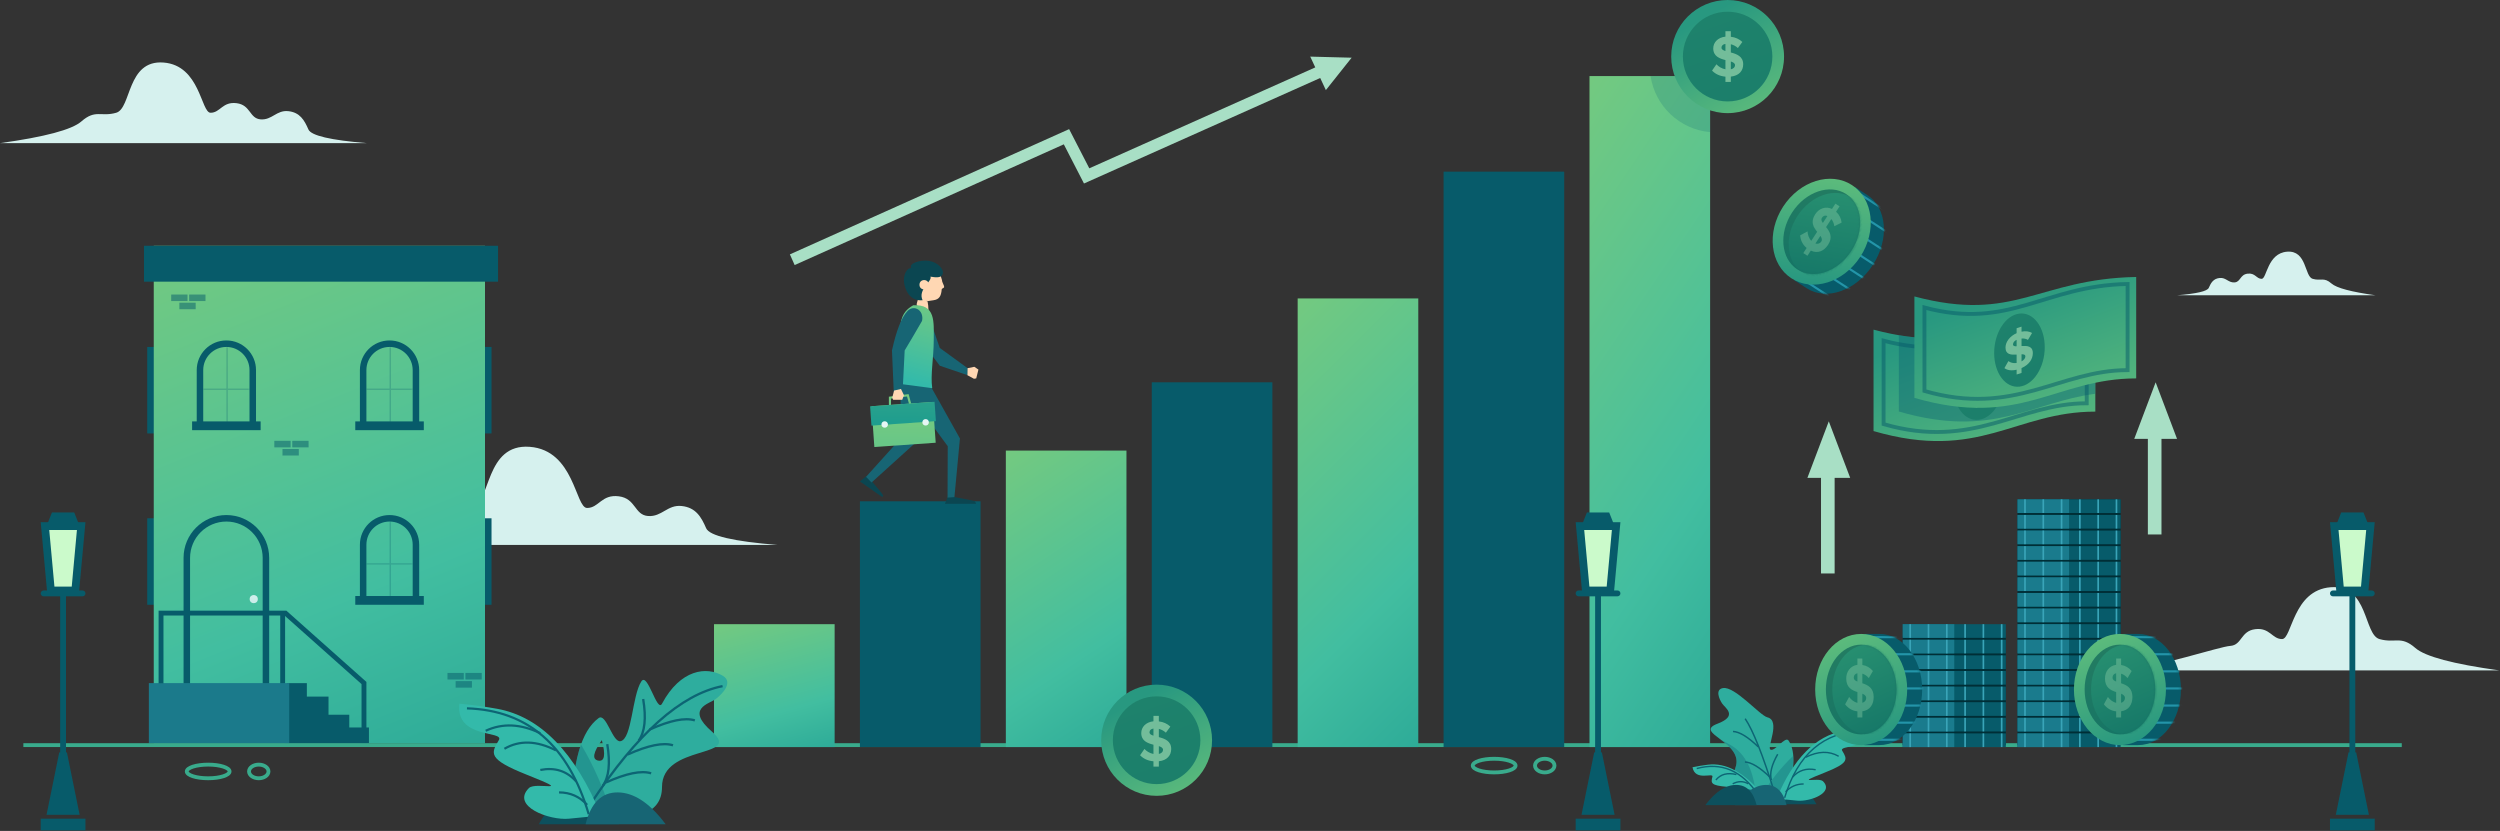 <?xml version="1.0" encoding="UTF-8"?> <svg xmlns="http://www.w3.org/2000/svg" xmlns:xlink="http://www.w3.org/1999/xlink" width="1044px" height="347px" viewBox="0 0 1044 347"><rect x="0" y="0" width="1044" height="347" fill="#333333" stroke="none"/><!-- Generator: Sketch 52.5 (67469) - http://www.bohemiancoding.com/sketch --><title>Accelerate Growth</title><desc>Created with Sketch.</desc><defs><linearGradient x1="37.232%" y1="-28.407%" x2="77.456%" y2="121.574%" id="linearGradient-1"><stop stop-color="#7ECC79" offset="0%"></stop><stop stop-color="#42BEA0" offset="64.985%"></stop><stop stop-color="#26A495" offset="100%"></stop></linearGradient><path d="M9.664,0 L9.664,0 C15.001,-9.80406316e-16 19.327,4.327 19.327,9.664 L19.327,31.706 L0,31.706 L0,9.664 C-6.53604211e-16,4.327 4.327,9.80406316e-16 9.664,0 Z" id="path-2"></path><path d="M9.664,0 L9.664,0 C15.001,-9.80406316e-16 19.327,4.327 19.327,9.664 L19.327,31.706 L0,31.706 L0,9.664 C-6.53604211e-16,4.327 4.327,9.80406316e-16 9.664,0 Z" id="path-4"></path><path d="M9.664,0 L9.664,0 C15.001,-9.80406316e-16 19.327,4.327 19.327,9.664 L19.327,31.706 L0,31.706 L1.77635684e-15,9.664 C1.12275263e-15,4.327 4.327,9.80406316e-16 9.664,0 Z" id="path-6"></path><path d="M15.487,0 L15.487,0 C23.86,-1.53816952e-15 30.648,6.788 30.648,15.161 L30.648,68.146 L0.325,68.146 L0.325,15.161 C0.325,6.788 7.113,1.53816952e-15 15.487,0 Z" id="path-8"></path><linearGradient x1="100%" y1="0%" x2="71.206%" y2="131.47%" id="linearGradient-10"><stop stop-color="#D2EFEC" offset="0%"></stop><stop stop-color="#C7EBE7" offset="100%"></stop></linearGradient><linearGradient x1="57.696%" y1="-28.175%" x2="43.141%" y2="92.933%" id="linearGradient-11"><stop stop-color="#7ECC79" offset="0%"></stop><stop stop-color="#33BAAA" offset="100%"></stop></linearGradient><linearGradient x1="57.696%" y1="-28.175%" x2="43.141%" y2="92.933%" id="linearGradient-12"><stop stop-color="#7ECC79" offset="0%"></stop><stop stop-color="#69C787" offset="100%"></stop></linearGradient><linearGradient x1="140.99%" y1="-227.889%" x2="43.141%" y2="92.933%" id="linearGradient-13"><stop stop-color="#40AD86" offset="0%"></stop><stop stop-color="#1F9D8E" offset="100%"></stop></linearGradient><linearGradient x1="33.372%" y1="12.823%" x2="76.867%" y2="91.881%" id="linearGradient-14"><stop stop-color="#289880" offset="0%"></stop><stop stop-color="#58B87C" offset="100%"></stop></linearGradient><linearGradient x1="34.073%" y1="0%" x2="77.456%" y2="121.574%" id="linearGradient-15"><stop stop-color="#1E826C" offset="0%"></stop><stop stop-color="#1B7E6A" offset="100%"></stop></linearGradient><path d="M17.874,46.43 C27.745,46.43 35.748,36.036 35.748,23.215 C35.748,10.394 27.745,2.00470228e-13 17.874,2.00470228e-13 C16.548,2.00470228e-13 14.496,1.33646819e-13 11.717,0 C3.906,8.651 0,16.39 0,23.215 C0,30.088 3.906,37.826 11.717,46.43 C14.532,46.43 16.585,46.43 17.874,46.43 Z" id="path-16"></path><linearGradient x1="34.073%" y1="0%" x2="77.456%" y2="121.574%" id="linearGradient-18"><stop stop-color="#5DBC7C" offset="0%"></stop><stop stop-color="#1A8E81" offset="100%"></stop></linearGradient><linearGradient x1="34.073%" y1="0%" x2="77.456%" y2="121.574%" id="linearGradient-19"><stop stop-color="#237C62" offset="0%"></stop><stop stop-color="#127266" offset="100%"></stop></linearGradient><ellipse id="path-20" cx="14.746" cy="18.75" rx="14.746" ry="18.75"></ellipse><linearGradient x1="34.073%" y1="0%" x2="77.456%" y2="121.574%" id="linearGradient-22"><stop stop-color="#278F70" offset="0%"></stop><stop stop-color="#127266" offset="100%"></stop></linearGradient><path d="M17.874,46.43 C27.745,46.43 35.748,36.036 35.748,23.215 C35.748,10.394 27.745,2.00470228e-13 17.874,2.00470228e-13 C16.548,2.00470228e-13 14.496,1.33646819e-13 11.717,0 C3.906,8.651 0,16.39 0,23.215 C0,30.088 3.906,37.826 11.717,46.43 C14.532,46.43 16.585,46.43 17.874,46.43 Z" id="path-23"></path><ellipse id="path-25" cx="14.746" cy="18.75" rx="14.746" ry="18.75"></ellipse><path d="M17.874,46.43 C27.745,46.43 35.748,36.036 35.748,23.215 C35.748,10.394 27.745,2.00470228e-13 17.874,2.00470228e-13 C16.548,2.00470228e-13 14.496,1.33646819e-13 11.717,0 C3.906,8.651 0,16.39 0,23.215 C0,30.088 3.906,37.826 11.717,46.43 C14.532,46.43 16.585,46.43 17.874,46.43 Z" id="path-27"></path><ellipse id="path-29" cx="14.746" cy="18.75" rx="14.746" ry="18.75"></ellipse></defs><g id="Pages" stroke="none" stroke-width="1" fill="none" fill-rule="evenodd"><g id="Business-Intelligence" transform="translate(-304, -4962)"><g id="Accelerate-Growth" transform="translate(304, 4605)"><g transform="translate(0, 357)"><path d="M138.117,227.567 L324.711,227.567 C306.195,226.067 296.255,223.744 294.891,220.598 C292.846,215.88 290.575,211.925 284.634,211.308 C278.693,210.691 276.408,215.91 270.644,215.488 C264.879,215.066 265.617,208.164 258.399,207.255 C251.181,206.346 250.093,212.127 245.172,212.127 C240.251,212.127 239.927,188.013 221.22,186.592 C202.512,185.171 204.995,209.902 197.177,212.127 C189.359,214.352 186.689,210.234 179.489,216.531 C174.688,220.73 160.898,224.408 138.117,227.567 Z" id="Path-113-Copy-9" fill="#D6F1EE"></path><g id="Group-74-Copy" transform="translate(60.121, 102.634)"><polygon id="Rectangle-54" fill="#075B6A" points="1.363 42.25 10.221 42.25 10.221 78.368 1.363 78.368"></polygon><polygon id="Rectangle-54-Copy-2" fill="#075B6A" points="136.282 42.25 145.141 42.25 145.141 78.368 136.282 78.368"></polygon><polygon id="Rectangle-54-Copy" fill="#075B6A" points="1.363 113.803 10.221 113.803 10.221 149.921 1.363 149.921"></polygon><rect id="Rectangle-54-Copy-3" fill="#075B6A" x="136.282" y="113.803" width="8.858" height="36.117"></rect><rect id="Rectangle-25" fill="url(#linearGradient-1)" x="4.088" y="0" width="138.326" height="207.844"></rect><path d="M54.434,81.455 L61.248,81.455 L61.248,84.181 L54.434,84.181 L54.434,81.455 Z M57.841,84.863 L64.655,84.863 L64.655,87.589 L57.841,87.589 L57.841,84.863 Z M61.93,81.455 L68.744,81.455 L68.744,84.181 L61.93,84.181 L61.93,81.455 Z" id="Combined-Shape" fill="#075B6A" opacity="0.5"></path><path d="M11.374,20.364 L18.188,20.364 L18.188,23.09 L11.374,23.09 L11.374,20.364 Z M14.781,23.771 L21.595,23.771 L21.595,26.497 L14.781,26.497 L14.781,23.771 Z M18.87,20.364 L25.684,20.364 L25.684,23.09 L18.87,23.09 L18.87,20.364 Z" id="Combined-Shape-Copy-2" fill="#075B6A" opacity="0.5"></path><path d="M126.742,178.387 L133.557,178.387 L133.557,181.113 L126.742,181.113 L126.742,178.387 Z M130.149,181.795 L136.964,181.795 L136.964,184.52 L130.149,184.52 L130.149,181.795 Z M134.238,178.387 L141.052,178.387 L141.052,181.113 L134.238,181.113 L134.238,178.387 Z" id="Combined-Shape-Copy-3" fill="#075B6A" opacity="0.5"></path><g id="Group-71" transform="translate(19.761, 42.25)"><g id="Group-70" transform="translate(4.987, 0)"><mask id="mask-3" fill="white"><use xlink:href="#path-2"></use></mask><path stroke="#075B6A" stroke-width="2.716" d="M9.664,-1.358 C15.751,-1.358 20.685,3.577 20.685,9.664 L20.685,33.064 L-1.358,33.064 L-1.358,9.664 C-1.358,3.577 3.577,-1.358 9.664,-1.358 Z"></path><path d="M10.268,17.38 L27.955,17.38 C28.122,17.38 28.257,17.515 28.257,17.682 C28.257,17.849 28.122,17.984 27.955,17.984 L10.268,17.984 L10.268,34.452 C10.268,34.619 10.132,34.754 9.966,34.754 C9.799,34.754 9.664,34.619 9.664,34.452 L9.664,17.984 L-8.024,17.984 C-8.191,17.984 -8.326,17.849 -8.326,17.682 C-8.326,17.515 -8.191,17.38 -8.024,17.38 L9.664,17.38 L9.664,-1.527 C9.664,-1.694 9.799,-1.829 9.966,-1.829 C10.132,-1.829 10.268,-1.694 10.268,-1.527 L10.268,17.38 Z" id="Combined-Shape" fill="#075B6A" opacity="0.501" mask="url(#mask-3)"></path></g><polygon id="Rectangle-44" fill="#075B6A" points="0.341 31.096 28.96 31.096 28.96 34.754 0.341 34.754"></polygon></g><g id="Group-71-Copy" transform="translate(87.902, 42.25)"><g id="Group-70" transform="translate(4.987, 0)"><mask id="mask-5" fill="white"><use xlink:href="#path-4"></use></mask><path stroke="#075B6A" stroke-width="2.716" d="M9.664,-1.358 C15.751,-1.358 20.685,3.577 20.685,9.664 L20.685,33.064 L-1.358,33.064 L-1.358,9.664 C-1.358,3.577 3.577,-1.358 9.664,-1.358 Z"></path><path d="M10.268,17.38 L27.955,17.38 C28.122,17.38 28.257,17.515 28.257,17.682 C28.257,17.849 28.122,17.984 27.955,17.984 L10.268,17.984 L10.268,34.452 C10.268,34.619 10.132,34.754 9.966,34.754 C9.799,34.754 9.664,34.619 9.664,34.452 L9.664,17.984 L-8.024,17.984 C-8.191,17.984 -8.326,17.849 -8.326,17.682 C-8.326,17.515 -8.191,17.38 -8.024,17.38 L9.664,17.38 L9.664,-1.527 C9.664,-1.694 9.799,-1.829 9.966,-1.829 C10.132,-1.829 10.268,-1.694 10.268,-1.527 L10.268,17.38 Z" id="Combined-Shape" fill="#075B6A" opacity="0.501" mask="url(#mask-5)"></path></g><polygon id="Rectangle-44" fill="#075B6A" points="0.341 31.096 28.96 31.096 28.96 34.754 0.341 34.754"></polygon></g><g id="Group-71-Copy-2" transform="translate(87.902, 115.166)"><g id="Group-70" transform="translate(4.987, 0)"><mask id="mask-7" fill="white"><use xlink:href="#path-6"></use></mask><path stroke="#075B6A" stroke-width="2.716" d="M9.664,-1.358 C15.751,-1.358 20.685,3.577 20.685,9.664 L20.685,33.064 L-1.358,33.064 L-1.358,9.664 C-1.358,3.577 3.577,-1.358 9.664,-1.358 Z"></path><path d="M10.268,17.38 L27.955,17.38 C28.122,17.38 28.257,17.515 28.257,17.682 C28.257,17.849 28.122,17.984 27.955,17.984 L10.268,17.984 L10.268,34.452 C10.268,34.619 10.132,34.754 9.966,34.754 C9.799,34.754 9.664,34.619 9.664,34.452 L9.664,17.984 L-8.024,17.984 C-8.191,17.984 -8.326,17.849 -8.326,17.682 C-8.326,17.515 -8.191,17.38 -8.024,17.38 L9.664,17.38 L9.664,-1.527 C9.664,-1.694 9.799,-1.829 9.966,-1.829 C10.132,-1.829 10.268,-1.694 10.268,-1.527 L10.268,17.38 Z" id="Combined-Shape" fill="#075B6A" opacity="0.501" mask="url(#mask-7)"></path></g><rect id="Rectangle-44" fill="#075B6A" x="0.341" y="31.096" width="28.619" height="3.658"></rect></g><g id="Group-71-Copy-4" transform="translate(18.398, 115.166)"><g id="Group-70" transform="translate(0.527, 0)"><mask id="mask-9" fill="white"><use xlink:href="#path-8"></use></mask><path stroke="#075B6A" stroke-width="2.716" d="M15.487,-1.358 C24.61,-1.358 32.006,6.038 32.006,15.161 L32.006,69.504 L-1.033,69.504 L-1.033,15.161 C-1.033,6.038 6.363,-1.358 15.487,-1.358 Z"></path><ellipse id="Oval-29" fill="url(#linearGradient-10)" mask="url(#mask-9)" cx="26.916" cy="32.385" rx="1.704" ry="1.704"></ellipse></g></g><rect id="Rectangle-25-Copy" fill="#075B6A" x="0" y="0" width="147.866" height="14.992"></rect><g id="Group-27" transform="translate(23.849, 170.788)"></g><g id="Group-72" transform="translate(2.044, 153.328)"><path d="M55.876,0 L55.876,30.422" id="Path-95" stroke="#075B6A" stroke-width="2.037"></path><polygon id="Path-91" fill="#075B6A" points="57.668 29.303 65.979 29.303 65.979 34.934 75.024 34.934 75.024 42.501 83.691 42.501 83.691 47.821 91.906 47.821 91.906 54.511 56.557 54.511"></polygon><polygon id="Rectangle-52" fill="#1B7A8B" points="0 29.303 58.601 29.303 58.601 54.517 0 54.517"></polygon></g><polyline id="Path-93" stroke="#075B6A" stroke-width="2.037" points="7.129 182.737 7.129 153.401 59.085 153.401 91.876 182.589 91.876 207.847"></polyline></g><path d="M0,59.775 L153.284,59.775 C138.073,58.542 129.908,56.634 128.787,54.05 C127.107,50.174 125.242,46.925 120.361,46.418 C115.481,45.911 113.603,50.198 108.868,49.852 C104.133,49.506 104.739,43.836 98.81,43.089 C92.881,42.342 91.987,47.091 87.944,47.091 C83.902,47.091 83.636,27.281 68.268,26.114 C52.9,24.947 54.939,45.263 48.517,47.091 C42.095,48.919 39.901,45.536 33.986,50.709 C30.043,54.158 18.714,57.18 0,59.775 Z" id="Path-113-Copy" fill="#D6F1EE"></path><path d="M885.572,279.962 L1043.731,279.962 C1028.036,278.69 1002.788,270.081 997.903,269.723 C993.017,269.366 993.642,263.516 987.524,262.745 C981.406,261.974 980.484,266.875 976.313,266.875 C972.142,266.875 971.867,246.435 956.011,245.231 C940.154,244.026 942.258,264.988 935.632,266.875 C929.005,268.761 926.742,265.27 920.639,270.608 C916.57,274.166 904.881,277.284 885.572,279.962 Z" id="Path-113-Copy-10" fill="#D6F1EE" transform="translate(964.651, 262.571) scale(-1, 1) translate(-964.651, -262.571) "></path><path d="M992.016,123.304 L909.133,123.304 C917.358,122.638 921.773,121.606 922.379,120.209 C923.287,118.113 924.296,116.356 926.935,116.082 C929.574,115.808 930.589,118.126 933.149,117.939 C935.709,117.752 935.382,114.686 938.588,114.282 C941.794,113.878 942.277,116.446 944.463,116.446 C946.649,116.446 946.793,105.735 955.102,105.104 C963.412,104.473 962.309,115.458 965.782,116.446 C969.254,117.435 970.441,115.605 973.639,118.402 C975.771,120.267 981.897,121.901 992.016,123.304 Z" id="Path-113-Copy-11" fill="#D6F1EE"></path><path d="M10.562,311.16 L1002.177,311.16" id="Path-37" stroke="#39AB8C" stroke-width="1.608" stroke-linecap="square"></path><g id="Group-69-Copy" transform="translate(742.453, 312.908) scale(-1, 1) translate(-742.453, -312.908) translate(704.953, 285.908)"><path d="M21.365,49.966 L42.82,49.966 C40.008,44.965 36.433,42.439 32.092,42.389 C27.752,42.339 24.176,44.864 21.365,49.966 Z" id="Path-83" fill="#0D505D"></path><g id="Group-68" transform="translate(48.542, 25.732) rotate(-20) translate(-48.542, -25.732) translate(27.542, 6.232)"><path d="M41.731,36.895 C41.584,23.662 39.182,15.351 34.524,11.962 C32.5,10.489 30.8,18.495 28.671,18.09 C26.934,17.761 28.671,5.239 22.925,5.873 C19.648,6.235 5.585,-1.82 1.235,0.765 C-1.626,2.465 1.366,5.583 3.147,6.901 C4.946,8.233 11.324,9.408 4.188,15.537 C-4.174,22.718 17.55,18.768 17.55,30.233 C17.55,36.879 23.643,39.425 35.829,37.872 C37.048,37.716 39.016,37.391 41.731,36.895 Z" id="Combined-Shape" fill="#2EAD9E" transform="translate(20.89, 19.283) scale(-1, 1) translate(-20.89, -19.283) "></path><path d="M33.892,21.326 C29.535,22.666 24.231,24.568 24.231,30.233 C24.231,31.45 24.026,32.529 23.618,33.471 C17.608,35.86 20.493,35.038 22.548,35.15 C20.669,37.263 17.217,38.317 12.191,38.313 C16.59,28.701 22.29,23.263 29.289,22.001 C30.76,21.736 32.295,21.511 33.892,21.326 Z" id="Combined-Shape" fill="#0D6574" opacity="0.321"></path><path d="M9.198,29.032 C14.661,26.6 18.702,25.789 21.322,26.6" id="Path-86" stroke="#0D6574" stroke-width="0.624"></path><path d="M18.238,18.762 C23.701,16.329 27.743,15.518 30.363,16.329" id="Path-86-Copy" stroke="#0D6574" stroke-width="0.624"></path><path d="M9.569,18.871 C10.426,23.964 10.024,27.641 8.362,29.9" id="Path-87-Copy" stroke="#0D6574" stroke-width="0.624"></path><path d="M5.205,34.571 C15.228,21.379 22.632,13.047 27.414,9.574" id="Path-85" stroke="#0D6574" stroke-width="0.624"></path></g><path d="M33.686,28.766 C37.184,34.562 40.008,41.012 42.159,48.115 C39.052,48.018 35.397,47.551 31.194,46.716 C31.278,39.104 32.109,33.121 33.686,28.766 Z" id="Combined-Shape" fill="#0D6574" opacity="0.321" transform="translate(36.677, 38.441) rotate(-15) translate(-36.677, -38.441) "></path><g id="Group-67" transform="translate(0, 17.967)"><path d="M38.046,29.639 C31.051,12.872 21.771,3.446 10.206,1.359 C7.017,0.784 3.637,0.331 0.067,0 C-1.047,9.432 12.198,7.064 10.634,9.651 C8.476,13.221 7.648,14.697 18.118,18.828 C31.352,24.051 20.53,20.535 18.684,22.367 C13.821,27.193 24.182,30.987 29.401,30.479 L38.046,29.639 Z" id="Path-31" fill="#33BAAA"></path><path d="M31.356,17.565 C27.46,16.812 24.255,17.832 21.74,20.625" id="Path-33" stroke="#0D6574" stroke-width="0.593" transform="translate(26.548, 18.975) scale(-1, 1) translate(-26.548, -18.975) "></path><path d="M34.283,23.512 C31.279,23.522 28.771,24.622 26.757,26.812" id="Path-33-Copy-3" stroke="#0D6574" stroke-width="0.593" transform="translate(30.52, 25.162) scale(-1, 1) translate(-30.52, -25.162) "></path><path d="M25.921,11.952 C21.899,9.633 17.3,9.774 12.124,12.375" id="Path-33-Copy-2" stroke="#0D6574" stroke-width="0.593" transform="translate(19.023, 11.344) scale(-1, 1) translate(-19.023, -11.344) "></path><path d="M34.701,1.237 C18.373,1.756 7.503,11.106 2.09,29.287" id="Path-34" stroke="#0D6574" stroke-width="0.593" transform="translate(18.396, 15.262) scale(-1, 1) translate(-18.396, -15.262) "></path></g><g id="Group-67-Copy" transform="translate(58.327, 40.416) scale(-1, 1) rotate(-17) translate(-58.327, -40.416) translate(45.827, 30.416)"><path d="M24.491,19.073 C19.988,8.284 14.015,2.218 6.57,0.875 C4.517,0.505 2.341,0.213 0.043,-3.69482223e-13 C-0.674,6.07 7.852,4.546 6.846,6.21 C5.456,8.508 4.923,9.458 11.663,12.116 C20.182,15.477 13.216,13.215 12.027,14.394 C8.897,17.499 15.567,19.941 18.927,19.614 L24.491,19.073 Z" id="Path-31" fill="#33BAAA"></path><path d="M20.322,11.523 C17.789,11.051 15.705,11.69 14.069,13.44" id="Path-33" stroke="#0D6574" stroke-width="0.593" transform="translate(17.196, 12.406) scale(-1, 1) translate(-17.196, -12.406) "></path><path d="M21.886,15.508 C20.014,15.514 18.451,16.203 17.196,17.576" id="Path-33-Copy-3" stroke="#0D6574" stroke-width="0.593" transform="translate(19.541, 16.542) scale(-1, 1) translate(-19.541, -16.542) "></path><path d="M16.675,7.953 C14.092,6.209 11.139,6.315 7.816,8.271" id="Path-33-Copy-2" stroke="#0D6574" stroke-width="0.593" transform="translate(12.246, 7.495) scale(-1, 1) translate(-12.246, -7.495) "></path><path d="M22.928,1.034 C12.231,1.369 5.109,7.399 1.563,19.126" id="Path-34" stroke="#0D6574" stroke-width="0.593" transform="translate(12.246, 10.08) scale(-1, 1) translate(-12.246, -10.08) "></path></g><path d="M33.871,50.322 L55.326,50.322 C51.129,44.739 46.861,41.922 42.52,41.872 C38.18,41.822 35.297,44.638 33.871,50.322 Z" id="Path-83-Copy" fill="#176574"></path><path d="M46.377,50.322 L67.832,50.322 C63.635,44.739 59.367,41.922 55.027,41.872 C50.686,41.822 47.803,44.638 46.377,50.322 Z" id="Path-83-Copy-2" fill="#0D505D"></path></g><g id="Group-66" transform="translate(209.363, 108.336)"><g id="Group-61" transform="translate(14.874, 0)"></g><g id="Group-65" transform="translate(0.598, 55.895)"></g></g><g id="Group-74" transform="translate(298.17, 31.768)"><polygon id="Rectangle-60-Copy-2" fill="#075B6A" points="60.934 177.573 111.306 177.573 111.306 280.207 60.934 280.207"></polygon><rect id="Rectangle-60-Copy-10" fill="url(#linearGradient-1)" x="0" y="228.89" width="50.372" height="51.317"></rect><rect id="Rectangle-60-Copy-11" fill="url(#linearGradient-1)" x="121.868" y="156.394" width="50.372" height="123.812"></rect><polygon id="Rectangle-60-Copy-12" fill="#075B6A" points="182.802 127.885 233.174 127.885 233.174 280.207 182.802 280.207"></polygon><polygon id="Rectangle-60-Copy-13" fill="url(#linearGradient-1)" points="243.735 92.859 294.107 92.859 294.107 280.207 243.735 280.207"></polygon><polygon id="Rectangle-60-Copy-14" fill="#075B6A" points="304.669 39.913 355.041 39.913 355.041 280.207 304.669 280.207"></polygon><polygon id="Rectangle-60-Copy-15" fill="url(#linearGradient-1)" points="365.603 0 415.975 0 415.975 280.207 365.603 280.207"></polygon><path d="M391.102,0 L415.975,0 L415.975,23.409 C403.246,22.294 392.992,12.522 391.102,-4.4408921e-16 Z" id="Combined-Shape" fill="#0D6574" opacity="0.21"></path><polygon id="Path-81" fill="#176574" points="90.526 102.678 94.276 113.525 106.049 122.086 105.891 124.914 94.276 120.948 87.693 112.245"></polygon><path d="M83.938,82.273 L83.01,85.234 C83.019,86.146 82.099,87.33 82.126,88.081 C82.143,88.556 83.097,88.645 83.132,89.058 C83.367,91.855 84.101,93.268 86.603,93.617 C87.528,93.747 90.152,94.238 89.322,93.853 C88.814,93.617 88.575,97.914 88.751,97.874 C88.927,97.833 93.117,96.608 93.538,95.68 C93.832,95.031 92.684,92.674 92.961,92.499 C94.258,91.683 94.797,90.693 95.26,89.208 C95.312,89.042 95.363,88.869 95.414,88.69 L96.03,86.521 C97.115,82.705 85.023,78.458 83.938,82.273 Z" id="Rectangle-11" fill="#FFD7B3" transform="translate(89.112, 89.326) scale(-1, 1) translate(-89.112, -89.326) "></path><path d="M87.8,93.617 C89.929,89.064 83.602,85.624 84.516,83.76 C82.261,84.158 80.024,84.342 79.43,82.744 C78.645,80.634 81.635,77.707 85.064,77.181 C88.743,76.616 93.809,78.238 92.511,80.153 C94.772,80.153 95.871,83.626 95.545,86.18 C95.22,88.735 93.496,94.117 87.8,93.617 Z" id="Path-94" fill="#0B4651" transform="translate(87.452, 85.358) scale(-1, 1) translate(-87.452, -85.358) "></path><ellipse id="Oval-27" fill="#FFD7B3" cx="87.745" cy="87.142" rx="1.943" ry="1.958"></ellipse><path d="M61.871,169.39 C61.871,169.467 61.55,170.626 60.909,172.866 L72.312,172.866 L72.212,172.068 C70.005,171.104 64.551,170.12 64.477,169.615 C62.739,169.389 61.871,169.314 61.871,169.39 Z" id="Path-92-Copy" fill="#0B4651" transform="translate(66.61, 171.114) rotate(35) translate(-66.61, -171.114) "></path><path d="M97.607,175.701 L96.423,178.619 L109.507,178.619 L108.924,177.506 C104.321,176.36 99.283,175.866 99.216,175.368 L97.607,175.701 Z" id="Path-92-Copy-2" fill="#0B4651"></path><polygon id="Combined-Shape" fill="#176574" points="89.859 128.394 102.698 151.339 100.399 175.833 97.526 176.025 97.606 154.56 85.165 137.661 84.359 152.919 65.784 169.726 63.493 167.353 77.92 151.339 77.92 127.346"></polygon><path d="M83.152,95.722 C92.651,95.154 91.762,102.632 91.762,110.126 C91.762,117.619 90.322,124.814 91.132,130.334 L78.61,128.672 C78.06,117.569 77.626,111.901 77.744,105.893 C77.863,99.885 80.014,97.576 83.152,95.722 Z" id="Path-88" fill="url(#linearGradient-11)"></path><polygon id="Path-80" fill="url(#linearGradient-12)" fill-rule="nonzero" points="80.599 133.807 81.497 137.086 82.364 136.849 81.26 132.814 73.025 133.894 73.025 138.126 73.924 138.126 73.924 134.683"></polygon><polygon id="Rectangle-24" fill="url(#linearGradient-12)" transform="translate(79.171, 145.496) rotate(-4) translate(-79.171, -145.496) " points="66.331 136.957 92.012 136.957 92.012 154.035 66.331 154.035"></polygon><rect id="Rectangle-24-Copy" fill="url(#linearGradient-13)" transform="translate(78.924, 141.002) rotate(-4) translate(-78.924, -141.002) " x="65.431" y="136.957" width="26.985" height="8.089"></rect><ellipse id="Oval-28" fill="#E6F6F4" cx="71.278" cy="145.496" rx="1.349" ry="1.348"></ellipse><ellipse id="Oval-28-Copy" fill="#E6F6F4" cx="88.369" cy="144.597" rx="1.349" ry="1.348"></ellipse><path d="M80.78,98.128 C78.297,100.767 76.144,106.25 74.32,114.576 L75.072,132.052 L78.819,130.629 L79.623,114.576 C81.771,111.029 84.187,106.919 86.873,102.246 C87.816,97.795 83.462,95.276 80.78,98.128 Z" id="Path-78" fill="#176574"></path><polygon id="Path-79" fill="#FFD7B3" points="75.203 131.322 74.426 134.33 74.815 135.199 78.605 135.199 79.318 133.261 78.08 130.666"></polygon><polygon id="Path-79-Copy" fill="#FFD7B3" transform="translate(107.802, 123.699) rotate(-76) translate(-107.802, -123.699) " points="106.133 122.088 105.356 125.096 105.745 125.966 109.535 125.966 110.248 124.027 109.01 121.432"></polygon></g><path d="M551.319,32.57 L452.671,76.631 L444.246,60.271 L331.846,110.688 L329.855,106.227 L446.463,53.922 L454.891,70.289 L549.255,28.142 L547.155,23.64 L564.444,24.095 L553.679,37.63 L551.319,32.57 Z" id="Combined-Shape" fill="#A8DFC5"></path><g id="Group-75" transform="translate(658, 214)"><polygon id="Path-98" fill="#CBFACB" points="1.517 6.131 4.302 32.486 15.132 32.486 16.691 6.131"></polygon><path d="M8.125,100.19 L8.125,35.026 L1.222,35.026 C0.547,35.026 8.26389971e-17,34.479 0,33.804 C-8.26389971e-17,33.129 0.547,32.582 1.222,32.582 L17.465,32.582 C18.139,32.582 18.686,33.129 18.686,33.804 C18.686,34.479 18.139,35.026 17.465,35.026 L10.562,35.026 L10.562,100.19 L10.944,100.19 L16.249,126.256 L2.437,126.256 L7.742,100.19 L8.125,100.19 Z M4.69,0 L13.996,0 L16.249,5.702 L2.437,5.702 L4.69,0 Z M0,127.885 L18.686,127.885 L18.686,132.772 L0,132.772 L0,127.885 Z" id="Combined-Shape" fill="#075B6A"></path><path d="M5.732,30.953 L12.955,30.953 L15.124,7.331 L3.563,7.331 L5.732,30.953 Z M0,4.073 L18.686,4.073 L15.919,34.211 L2.767,34.211 L0,4.073 Z" id="Rectangle-55" fill="#075B6A" fill-rule="nonzero"></path></g><g id="Group-75-Copy-3" transform="translate(17, 214)"><polygon id="Path-98" fill="#CBFACB" points="1.517 6.131 4.302 32.486 15.132 32.486 16.691 6.131"></polygon><path d="M8.125,100.19 L8.125,35.026 L1.222,35.026 C0.547,35.026 8.26389971e-17,34.479 0,33.804 C-8.26389971e-17,33.129 0.547,32.582 1.222,32.582 L17.465,32.582 C18.139,32.582 18.686,33.129 18.686,33.804 C18.686,34.479 18.139,35.026 17.465,35.026 L10.562,35.026 L10.562,100.19 L10.944,100.19 L16.249,126.256 L2.437,126.256 L7.742,100.19 L8.125,100.19 Z M4.69,0 L13.996,0 L16.249,5.702 L2.437,5.702 L4.69,0 Z M0,127.885 L18.686,127.885 L18.686,132.772 L0,132.772 L0,127.885 Z" id="Combined-Shape" fill="#075B6A"></path><path d="M5.732,30.953 L12.955,30.953 L15.124,7.331 L3.563,7.331 L5.732,30.953 Z M0,4.073 L18.686,4.073 L15.919,34.211 L2.767,34.211 L0,4.073 Z" id="Rectangle-55" fill="#075B6A" fill-rule="nonzero"></path></g><g id="Group-75-Copy-2" transform="translate(973, 214)"><polygon id="Path-98" fill="#CBFACB" points="1.517 6.131 4.302 32.486 15.132 32.486 16.691 6.131"></polygon><path d="M8.125,100.19 L8.125,35.026 L1.222,35.026 C0.547,35.026 8.26389971e-17,34.479 0,33.804 C-8.26389971e-17,33.129 0.547,32.582 1.222,32.582 L17.465,32.582 C18.139,32.582 18.686,33.129 18.686,33.804 C18.686,34.479 18.139,35.026 17.465,35.026 L10.562,35.026 L10.562,100.19 L10.944,100.19 L16.249,126.256 L2.437,126.256 L7.742,100.19 L8.125,100.19 Z M4.69,0 L13.996,0 L16.249,5.702 L2.437,5.702 L4.69,0 Z M0,127.885 L18.686,127.885 L18.686,132.772 L0,132.772 L0,127.885 Z" id="Combined-Shape" fill="#075B6A"></path><path d="M5.732,30.953 L12.955,30.953 L15.124,7.331 L3.563,7.331 L5.732,30.953 Z M0,4.073 L18.686,4.073 L15.919,34.211 L2.767,34.211 L0,4.073 Z" id="Rectangle-55" fill="#075B6A" fill-rule="nonzero"></path></g><ellipse id="Oval-31" stroke="#39AB8C" stroke-width="1.608" stroke-linecap="square" cx="86.932" cy="322.156" rx="8.937" ry="2.851"></ellipse><ellipse id="Oval-31-Copy-2" stroke="#39AB8C" stroke-width="1.608" stroke-linecap="square" cx="623.963" cy="319.712" rx="8.937" ry="2.851"></ellipse><ellipse id="Oval-31-Copy" stroke="#39AB8C" stroke-width="1.608" stroke-linecap="square" cx="108.056" cy="322.156" rx="4.062" ry="2.851"></ellipse><ellipse id="Oval-31-Copy-3" stroke="#39AB8C" stroke-width="1.608" stroke-linecap="square" cx="645.086" cy="319.712" rx="4.062" ry="2.851"></ellipse><g id="Group-73" transform="translate(697.896, 0)"><ellipse id="Oval-32" fill="url(#linearGradient-14)" cx="23.561" cy="23.622" rx="23.561" ry="23.622"></ellipse><ellipse id="Oval-32-Copy" fill="url(#linearGradient-15)" cx="23.561" cy="23.622" rx="18.686" ry="18.735"></ellipse><path d="M22.649,34.211 L22.649,32.015 C20.163,31.796 18.34,30.82 17.061,29.478 L18.885,26.843 C19.761,27.794 21.039,28.648 22.649,28.941 L22.649,25.086 C20.211,24.452 17.559,23.524 17.559,20.206 C17.559,17.742 19.453,15.644 22.649,15.302 L22.649,13.033 L24.899,13.033 L24.899,15.351 C26.817,15.57 28.427,16.327 29.706,17.522 L27.835,20.06 C26.983,19.255 25.964,18.742 24.899,18.474 L24.899,21.914 C27.338,22.549 30.061,23.524 30.061,26.843 C30.061,29.551 28.356,31.625 24.899,31.991 L24.899,34.211 L22.649,34.211 Z M26.651,27.233 C26.651,26.428 25.917,26.013 24.899,25.672 L24.899,28.941 C26.059,28.697 26.651,27.99 26.651,27.233 Z M20.992,19.913 C20.992,20.621 21.655,21.011 22.649,21.304 L22.649,18.327 C21.584,18.474 20.992,19.084 20.992,19.913 Z" id="$" fill="#CBFACB" opacity="0.5"></path></g><g id="Group-73-Copy-2" transform="translate(459.847, 285.908)"><ellipse id="Oval-32" fill="url(#linearGradient-14)" cx="23.155" cy="23.215" rx="23.155" ry="23.215"></ellipse><ellipse id="Oval-32-Copy" fill="url(#linearGradient-15)" cx="23.155" cy="23.215" rx="18.28" ry="18.327"></ellipse><path d="M21.837,34.211 L21.837,32.015 C19.351,31.796 17.528,30.82 16.249,29.478 L18.072,26.843 C18.948,27.794 20.227,28.648 21.837,28.941 L21.837,25.086 C19.398,24.452 16.746,23.524 16.746,20.206 C16.746,17.742 18.641,15.644 21.837,15.302 L21.837,13.033 L24.086,13.033 L24.086,15.351 C26.004,15.57 27.614,16.327 28.893,17.522 L27.023,20.06 C26.17,19.255 25.152,18.742 24.086,18.474 L24.086,21.914 C26.525,22.549 29.248,23.524 29.248,26.843 C29.248,29.551 27.543,31.625 24.086,31.991 L24.086,34.211 L21.837,34.211 Z M25.839,27.233 C25.839,26.428 25.105,26.013 24.086,25.672 L24.086,28.941 C25.247,28.697 25.839,27.99 25.839,27.233 Z M20.18,19.913 C20.18,20.621 20.843,21.011 21.837,21.304 L21.837,18.327 C20.772,18.474 20.18,19.084 20.18,19.913 Z" id="$" fill="#CBFACB" opacity="0.5"></path></g><g id="Group-76-Copy" transform="translate(763.344, 98.788) rotate(33) translate(-763.344, -98.788) translate(740.844, 75.288)"><g id="Group-77" transform="translate(8.937, 0)"><mask id="mask-17" fill="white"><use xlink:href="#path-16"></use></mask><use id="Oval-33" fill="#075B6A" xlink:href="#path-16"></use><polygon id="Rectangle-60" fill="#2395A9" mask="url(#mask-17)" points="9.831 43.751 30.386 43.751 30.386 44.644 9.831 44.644"></polygon><polygon id="Rectangle-60-Copy-3" fill="#2395A9" mask="url(#mask-17)" points="15.193 36.608 35.748 36.608 35.748 37.501 15.193 37.501"></polygon><polygon id="Rectangle-60-Copy-5" fill="#2395A9" mask="url(#mask-17)" points="20.555 29.465 41.11 29.465 41.11 30.358 20.555 30.358"></polygon><polygon id="Rectangle-60-Copy-7" fill="#2395A9" mask="url(#mask-17)" points="25.917 22.322 46.472 22.322 46.472 23.215 25.917 23.215"></polygon><polygon id="Rectangle-60-Copy-8" fill="#2395A9" mask="url(#mask-17)" points="20.555 15.179 41.11 15.179 41.11 16.072 20.555 16.072"></polygon><polygon id="Rectangle-60-Copy-9" fill="#2395A9" mask="url(#mask-17)" points="15.193 8.036 35.748 8.036 35.748 8.929 15.193 8.929"></polygon><polygon id="Rectangle-60-Copy-17" fill="#2395A9" mask="url(#mask-17)" points="9.831 0.893 30.386 0.893 30.386 1.786 9.831 1.786"></polygon></g><ellipse id="Oval-33-Copy" fill="url(#linearGradient-18)" cx="19.214" cy="23.215" rx="19.214" ry="23.215"></ellipse><g id="Group-78" transform="translate(4.468, 4.464)"><mask id="mask-21" fill="white"><use xlink:href="#path-20"></use></mask><use id="Oval-33-Copy-2" fill="url(#linearGradient-19)" xlink:href="#path-20"></use><ellipse id="Oval-33-Copy-3" fill="url(#linearGradient-22)" mask="url(#mask-21)" cx="17.427" cy="18.75" rx="14.746" ry="18.75"></ellipse><path d="M13.168,30.426 L13.168,27.873 C10.888,27.617 9.216,26.483 8.043,24.923 L9.715,21.859 C10.519,22.965 11.691,23.958 13.168,24.299 L13.168,19.817 C10.931,19.079 8.499,18.001 8.499,14.143 C8.499,11.278 10.236,8.839 13.168,8.442 L13.168,5.804 L15.231,5.804 L15.231,8.498 C16.989,8.754 18.466,9.633 19.639,11.023 L17.923,13.973 C17.141,13.037 16.208,12.441 15.231,12.129 L15.231,16.129 C17.467,16.867 19.964,18.001 19.964,21.859 C19.964,25.008 18.401,27.419 15.231,27.844 L15.231,30.426 L13.168,30.426 Z M16.837,22.313 C16.837,21.377 16.164,20.895 15.231,20.497 L15.231,24.299 C16.295,24.015 16.837,23.192 16.837,22.313 Z M11.648,13.803 C11.648,14.626 12.256,15.079 13.168,15.42 L13.168,11.959 C12.191,12.129 11.648,12.839 11.648,13.803 Z" id="$" fill="#CBFACB" opacity="0.5" mask="url(#mask-21)"></path></g></g><g id="Group-82" transform="translate(842.512, 208.526)"><rect id="Rectangle-62" fill="#002E36" x="0" y="0" width="43.06" height="102.634"></rect><g id="Group-81"><g id="Group-80" transform="translate(0, 52.131)"><g id="Group-79" transform="translate(0, 45.615)"><rect id="Rectangle-61" fill="#075B6A" x="0" y="0" width="43.06" height="5.702"></rect><rect id="Rectangle-61-Copy" fill="#1A7B8D" x="0" y="0" width="21.53" height="5.702"></rect><polygon id="Rectangle-61-Copy-2" fill="#39A4B8" points="2.778 0 3.473 0 3.473 5.702 2.778 5.702"></polygon><polygon id="Rectangle-61-Copy-3" fill="#39A4B8" points="10.418 0 11.112 0 11.112 5.702 10.418 5.702"></polygon><polygon id="Rectangle-61-Copy-4" fill="#39A4B8" points="18.057 0 18.752 0 18.752 5.702 18.057 5.702"></polygon><polygon id="Rectangle-61-Copy-5" fill="#39A4B8" points="25.697 0 26.392 0 26.392 5.702 25.697 5.702"></polygon><polygon id="Rectangle-61-Copy-6" fill="#39A4B8" points="33.337 0 34.031 0 34.031 5.702 33.337 5.702"></polygon><polygon id="Rectangle-61-Copy-7" fill="#39A4B8" points="40.976 0 41.671 0 41.671 5.702 40.976 5.702"></polygon></g><g id="Group-79-Copy" transform="translate(0, 39.099)"><rect id="Rectangle-61" fill="#075B6A" x="0" y="0" width="43.06" height="5.702"></rect><rect id="Rectangle-61-Copy" fill="#1A7B8D" x="0" y="0" width="21.53" height="5.702"></rect><polygon id="Rectangle-61-Copy-2" fill="#39A4B8" points="2.778 0 3.473 0 3.473 5.702 2.778 5.702"></polygon><polygon id="Rectangle-61-Copy-3" fill="#39A4B8" points="10.418 0 11.112 0 11.112 5.702 10.418 5.702"></polygon><polygon id="Rectangle-61-Copy-4" fill="#39A4B8" points="18.057 0 18.752 0 18.752 5.702 18.057 5.702"></polygon><polygon id="Rectangle-61-Copy-5" fill="#39A4B8" points="25.697 0 26.392 0 26.392 5.702 25.697 5.702"></polygon><polygon id="Rectangle-61-Copy-6" fill="#39A4B8" points="33.337 0 34.031 0 34.031 5.702 33.337 5.702"></polygon><polygon id="Rectangle-61-Copy-7" fill="#39A4B8" points="40.976 0 41.671 0 41.671 5.702 40.976 5.702"></polygon></g><g id="Group-79-Copy-2" transform="translate(0, 32.582)"><rect id="Rectangle-61" fill="#075B6A" x="0" y="0" width="43.06" height="5.702"></rect><rect id="Rectangle-61-Copy" fill="#1A7B8D" x="0" y="0" width="21.53" height="5.702"></rect><polygon id="Rectangle-61-Copy-2" fill="#39A4B8" points="2.778 0 3.473 0 3.473 5.702 2.778 5.702"></polygon><polygon id="Rectangle-61-Copy-3" fill="#39A4B8" points="10.418 0 11.112 0 11.112 5.702 10.418 5.702"></polygon><polygon id="Rectangle-61-Copy-4" fill="#39A4B8" points="18.057 0 18.752 0 18.752 5.702 18.057 5.702"></polygon><polygon id="Rectangle-61-Copy-5" fill="#39A4B8" points="25.697 0 26.392 0 26.392 5.702 25.697 5.702"></polygon><polygon id="Rectangle-61-Copy-6" fill="#39A4B8" points="33.337 0 34.031 0 34.031 5.702 33.337 5.702"></polygon><polygon id="Rectangle-61-Copy-7" fill="#39A4B8" points="40.976 0 41.671 0 41.671 5.702 40.976 5.702"></polygon></g><g id="Group-79-Copy-3" transform="translate(0, 26.066)"><rect id="Rectangle-61" fill="#075B6A" x="0" y="0" width="43.06" height="5.702"></rect><rect id="Rectangle-61-Copy" fill="#1A7B8D" x="0" y="0" width="21.53" height="5.702"></rect><polygon id="Rectangle-61-Copy-2" fill="#39A4B8" points="2.778 0 3.473 0 3.473 5.702 2.778 5.702"></polygon><polygon id="Rectangle-61-Copy-3" fill="#39A4B8" points="10.418 0 11.112 0 11.112 5.702 10.418 5.702"></polygon><polygon id="Rectangle-61-Copy-4" fill="#39A4B8" points="18.057 0 18.752 0 18.752 5.702 18.057 5.702"></polygon><polygon id="Rectangle-61-Copy-5" fill="#39A4B8" points="25.697 0 26.392 0 26.392 5.702 25.697 5.702"></polygon><polygon id="Rectangle-61-Copy-6" fill="#39A4B8" points="33.337 0 34.031 0 34.031 5.702 33.337 5.702"></polygon><polygon id="Rectangle-61-Copy-7" fill="#39A4B8" points="40.976 0 41.671 0 41.671 5.702 40.976 5.702"></polygon></g><g id="Group-79-Copy-4" transform="translate(0, 19.549)"><rect id="Rectangle-61" fill="#075B6A" x="0" y="0" width="43.06" height="5.702"></rect><rect id="Rectangle-61-Copy" fill="#1A7B8D" x="0" y="0" width="21.53" height="5.702"></rect><polygon id="Rectangle-61-Copy-2" fill="#39A4B8" points="2.778 0 3.473 0 3.473 5.702 2.778 5.702"></polygon><polygon id="Rectangle-61-Copy-3" fill="#39A4B8" points="10.418 0 11.112 0 11.112 5.702 10.418 5.702"></polygon><polygon id="Rectangle-61-Copy-4" fill="#39A4B8" points="18.057 0 18.752 0 18.752 5.702 18.057 5.702"></polygon><polygon id="Rectangle-61-Copy-5" fill="#39A4B8" points="25.697 0 26.392 0 26.392 5.702 25.697 5.702"></polygon><polygon id="Rectangle-61-Copy-6" fill="#39A4B8" points="33.337 0 34.031 0 34.031 5.702 33.337 5.702"></polygon><polygon id="Rectangle-61-Copy-7" fill="#39A4B8" points="40.976 0 41.671 0 41.671 5.702 40.976 5.702"></polygon></g><g id="Group-79-Copy-5" transform="translate(0, 13.033)"><rect id="Rectangle-61" fill="#075B6A" x="0" y="0" width="43.06" height="5.702"></rect><rect id="Rectangle-61-Copy" fill="#1A7B8D" x="0" y="0" width="21.53" height="5.702"></rect><polygon id="Rectangle-61-Copy-2" fill="#39A4B8" points="2.778 0 3.473 0 3.473 5.702 2.778 5.702"></polygon><polygon id="Rectangle-61-Copy-3" fill="#39A4B8" points="10.418 0 11.112 0 11.112 5.702 10.418 5.702"></polygon><polygon id="Rectangle-61-Copy-4" fill="#39A4B8" points="18.057 0 18.752 0 18.752 5.702 18.057 5.702"></polygon><polygon id="Rectangle-61-Copy-5" fill="#39A4B8" points="25.697 0 26.392 0 26.392 5.702 25.697 5.702"></polygon><polygon id="Rectangle-61-Copy-6" fill="#39A4B8" points="33.337 0 34.031 0 34.031 5.702 33.337 5.702"></polygon><polygon id="Rectangle-61-Copy-7" fill="#39A4B8" points="40.976 0 41.671 0 41.671 5.702 40.976 5.702"></polygon></g><g id="Group-79-Copy-6" transform="translate(0, 6.516)"><rect id="Rectangle-61" fill="#075B6A" x="0" y="0" width="43.06" height="5.702"></rect><rect id="Rectangle-61-Copy" fill="#1A7B8D" x="0" y="0" width="21.53" height="5.702"></rect><polygon id="Rectangle-61-Copy-2" fill="#39A4B8" points="2.778 0 3.473 0 3.473 5.702 2.778 5.702"></polygon><polygon id="Rectangle-61-Copy-3" fill="#39A4B8" points="10.418 0 11.112 0 11.112 5.702 10.418 5.702"></polygon><polygon id="Rectangle-61-Copy-4" fill="#39A4B8" points="18.057 0 18.752 0 18.752 5.702 18.057 5.702"></polygon><polygon id="Rectangle-61-Copy-5" fill="#39A4B8" points="25.697 0 26.392 0 26.392 5.702 25.697 5.702"></polygon><polygon id="Rectangle-61-Copy-6" fill="#39A4B8" points="33.337 0 34.031 0 34.031 5.702 33.337 5.702"></polygon><polygon id="Rectangle-61-Copy-7" fill="#39A4B8" points="40.976 0 41.671 0 41.671 5.702 40.976 5.702"></polygon></g><g id="Group-79-Copy-7"><rect id="Rectangle-61" fill="#075B6A" x="0" y="0" width="43.06" height="5.702"></rect><rect id="Rectangle-61-Copy" fill="#1A7B8D" x="0" y="0" width="21.53" height="5.702"></rect><polygon id="Rectangle-61-Copy-2" fill="#39A4B8" points="2.778 0 3.473 0 3.473 5.702 2.778 5.702"></polygon><polygon id="Rectangle-61-Copy-3" fill="#39A4B8" points="10.418 0 11.112 0 11.112 5.702 10.418 5.702"></polygon><polygon id="Rectangle-61-Copy-4" fill="#39A4B8" points="18.057 0 18.752 0 18.752 5.702 18.057 5.702"></polygon><polygon id="Rectangle-61-Copy-5" fill="#39A4B8" points="25.697 0 26.392 0 26.392 5.702 25.697 5.702"></polygon><polygon id="Rectangle-61-Copy-6" fill="#39A4B8" points="33.337 0 34.031 0 34.031 5.702 33.337 5.702"></polygon><polygon id="Rectangle-61-Copy-7" fill="#39A4B8" points="40.976 0 41.671 0 41.671 5.702 40.976 5.702"></polygon></g></g><g id="Group-80-Copy"><g id="Group-79" transform="translate(0, 45.615)"><rect id="Rectangle-61" fill="#075B6A" x="0" y="0" width="43.06" height="5.702"></rect><rect id="Rectangle-61-Copy" fill="#1A7B8D" x="0" y="0" width="21.53" height="5.702"></rect><polygon id="Rectangle-61-Copy-2" fill="#39A4B8" points="2.778 0 3.473 0 3.473 5.702 2.778 5.702"></polygon><polygon id="Rectangle-61-Copy-3" fill="#39A4B8" points="10.418 0 11.112 0 11.112 5.702 10.418 5.702"></polygon><polygon id="Rectangle-61-Copy-4" fill="#39A4B8" points="18.057 0 18.752 0 18.752 5.702 18.057 5.702"></polygon><polygon id="Rectangle-61-Copy-5" fill="#39A4B8" points="25.697 0 26.392 0 26.392 5.702 25.697 5.702"></polygon><polygon id="Rectangle-61-Copy-6" fill="#39A4B8" points="33.337 0 34.031 0 34.031 5.702 33.337 5.702"></polygon><polygon id="Rectangle-61-Copy-7" fill="#39A4B8" points="40.976 0 41.671 0 41.671 5.702 40.976 5.702"></polygon></g><g id="Group-79-Copy" transform="translate(0, 39.099)"><rect id="Rectangle-61" fill="#075B6A" x="0" y="0" width="43.06" height="5.702"></rect><rect id="Rectangle-61-Copy" fill="#1A7B8D" x="0" y="0" width="21.53" height="5.702"></rect><polygon id="Rectangle-61-Copy-2" fill="#39A4B8" points="2.778 0 3.473 0 3.473 5.702 2.778 5.702"></polygon><polygon id="Rectangle-61-Copy-3" fill="#39A4B8" points="10.418 0 11.112 0 11.112 5.702 10.418 5.702"></polygon><polygon id="Rectangle-61-Copy-4" fill="#39A4B8" points="18.057 0 18.752 0 18.752 5.702 18.057 5.702"></polygon><polygon id="Rectangle-61-Copy-5" fill="#39A4B8" points="25.697 0 26.392 0 26.392 5.702 25.697 5.702"></polygon><polygon id="Rectangle-61-Copy-6" fill="#39A4B8" points="33.337 0 34.031 0 34.031 5.702 33.337 5.702"></polygon><polygon id="Rectangle-61-Copy-7" fill="#39A4B8" points="40.976 0 41.671 0 41.671 5.702 40.976 5.702"></polygon></g><g id="Group-79-Copy-2" transform="translate(0, 32.582)"><rect id="Rectangle-61" fill="#075B6A" x="0" y="0" width="43.06" height="5.702"></rect><rect id="Rectangle-61-Copy" fill="#1A7B8D" x="0" y="0" width="21.53" height="5.702"></rect><polygon id="Rectangle-61-Copy-2" fill="#39A4B8" points="2.778 0 3.473 0 3.473 5.702 2.778 5.702"></polygon><polygon id="Rectangle-61-Copy-3" fill="#39A4B8" points="10.418 0 11.112 0 11.112 5.702 10.418 5.702"></polygon><polygon id="Rectangle-61-Copy-4" fill="#39A4B8" points="18.057 0 18.752 0 18.752 5.702 18.057 5.702"></polygon><polygon id="Rectangle-61-Copy-5" fill="#39A4B8" points="25.697 0 26.392 0 26.392 5.702 25.697 5.702"></polygon><polygon id="Rectangle-61-Copy-6" fill="#39A4B8" points="33.337 0 34.031 0 34.031 5.702 33.337 5.702"></polygon><polygon id="Rectangle-61-Copy-7" fill="#39A4B8" points="40.976 0 41.671 0 41.671 5.702 40.976 5.702"></polygon></g><g id="Group-79-Copy-3" transform="translate(0, 26.066)"><rect id="Rectangle-61" fill="#075B6A" x="0" y="0" width="43.06" height="5.702"></rect><rect id="Rectangle-61-Copy" fill="#1A7B8D" x="0" y="0" width="21.53" height="5.702"></rect><polygon id="Rectangle-61-Copy-2" fill="#39A4B8" points="2.778 0 3.473 0 3.473 5.702 2.778 5.702"></polygon><polygon id="Rectangle-61-Copy-3" fill="#39A4B8" points="10.418 0 11.112 0 11.112 5.702 10.418 5.702"></polygon><polygon id="Rectangle-61-Copy-4" fill="#39A4B8" points="18.057 0 18.752 0 18.752 5.702 18.057 5.702"></polygon><polygon id="Rectangle-61-Copy-5" fill="#39A4B8" points="25.697 0 26.392 0 26.392 5.702 25.697 5.702"></polygon><polygon id="Rectangle-61-Copy-6" fill="#39A4B8" points="33.337 0 34.031 0 34.031 5.702 33.337 5.702"></polygon><polygon id="Rectangle-61-Copy-7" fill="#39A4B8" points="40.976 0 41.671 0 41.671 5.702 40.976 5.702"></polygon></g><g id="Group-79-Copy-4" transform="translate(0, 19.549)"><rect id="Rectangle-61" fill="#075B6A" x="0" y="0" width="43.06" height="5.702"></rect><rect id="Rectangle-61-Copy" fill="#1A7B8D" x="0" y="0" width="21.53" height="5.702"></rect><polygon id="Rectangle-61-Copy-2" fill="#39A4B8" points="2.778 0 3.473 0 3.473 5.702 2.778 5.702"></polygon><polygon id="Rectangle-61-Copy-3" fill="#39A4B8" points="10.418 0 11.112 0 11.112 5.702 10.418 5.702"></polygon><polygon id="Rectangle-61-Copy-4" fill="#39A4B8" points="18.057 0 18.752 0 18.752 5.702 18.057 5.702"></polygon><polygon id="Rectangle-61-Copy-5" fill="#39A4B8" points="25.697 0 26.392 0 26.392 5.702 25.697 5.702"></polygon><polygon id="Rectangle-61-Copy-6" fill="#39A4B8" points="33.337 0 34.031 0 34.031 5.702 33.337 5.702"></polygon><polygon id="Rectangle-61-Copy-7" fill="#39A4B8" points="40.976 0 41.671 0 41.671 5.702 40.976 5.702"></polygon></g><g id="Group-79-Copy-5" transform="translate(0, 13.033)"><rect id="Rectangle-61" fill="#075B6A" x="0" y="0" width="43.06" height="5.702"></rect><rect id="Rectangle-61-Copy" fill="#1A7B8D" x="0" y="0" width="21.53" height="5.702"></rect><polygon id="Rectangle-61-Copy-2" fill="#39A4B8" points="2.778 0 3.473 0 3.473 5.702 2.778 5.702"></polygon><polygon id="Rectangle-61-Copy-3" fill="#39A4B8" points="10.418 0 11.112 0 11.112 5.702 10.418 5.702"></polygon><polygon id="Rectangle-61-Copy-4" fill="#39A4B8" points="18.057 0 18.752 0 18.752 5.702 18.057 5.702"></polygon><polygon id="Rectangle-61-Copy-5" fill="#39A4B8" points="25.697 0 26.392 0 26.392 5.702 25.697 5.702"></polygon><polygon id="Rectangle-61-Copy-6" fill="#39A4B8" points="33.337 0 34.031 0 34.031 5.702 33.337 5.702"></polygon><polygon id="Rectangle-61-Copy-7" fill="#39A4B8" points="40.976 0 41.671 0 41.671 5.702 40.976 5.702"></polygon></g><g id="Group-79-Copy-6" transform="translate(0, 6.516)"><rect id="Rectangle-61" fill="#075B6A" x="0" y="0" width="43.06" height="5.702"></rect><rect id="Rectangle-61-Copy" fill="#1A7B8D" x="0" y="0" width="21.53" height="5.702"></rect><polygon id="Rectangle-61-Copy-2" fill="#39A4B8" points="2.778 0 3.473 0 3.473 5.702 2.778 5.702"></polygon><polygon id="Rectangle-61-Copy-3" fill="#39A4B8" points="10.418 0 11.112 0 11.112 5.702 10.418 5.702"></polygon><polygon id="Rectangle-61-Copy-4" fill="#39A4B8" points="18.057 0 18.752 0 18.752 5.702 18.057 5.702"></polygon><polygon id="Rectangle-61-Copy-5" fill="#39A4B8" points="25.697 0 26.392 0 26.392 5.702 25.697 5.702"></polygon><polygon id="Rectangle-61-Copy-6" fill="#39A4B8" points="33.337 0 34.031 0 34.031 5.702 33.337 5.702"></polygon><polygon id="Rectangle-61-Copy-7" fill="#39A4B8" points="40.976 0 41.671 0 41.671 5.702 40.976 5.702"></polygon></g><g id="Group-79-Copy-7"><rect id="Rectangle-61" fill="#075B6A" x="0" y="0" width="43.06" height="5.702"></rect><rect id="Rectangle-61-Copy" fill="#1A7B8D" x="0" y="0" width="21.53" height="5.702"></rect><polygon id="Rectangle-61-Copy-2" fill="#39A4B8" points="2.778 0 3.473 0 3.473 5.702 2.778 5.702"></polygon><polygon id="Rectangle-61-Copy-3" fill="#39A4B8" points="10.418 0 11.112 0 11.112 5.702 10.418 5.702"></polygon><polygon id="Rectangle-61-Copy-4" fill="#39A4B8" points="18.057 0 18.752 0 18.752 5.702 18.057 5.702"></polygon><polygon id="Rectangle-61-Copy-5" fill="#39A4B8" points="25.697 0 26.392 0 26.392 5.702 25.697 5.702"></polygon><polygon id="Rectangle-61-Copy-6" fill="#39A4B8" points="33.337 0 34.031 0 34.031 5.702 33.337 5.702"></polygon><polygon id="Rectangle-61-Copy-7" fill="#39A4B8" points="40.976 0 41.671 0 41.671 5.702 40.976 5.702"></polygon></g></g></g></g><g id="Group-82-Copy" transform="translate(794.577, 260.657)"><rect id="Rectangle-62" fill="#002E36" x="0" y="4.887" width="43.06" height="45.615"></rect><g id="Group-81"><g id="Group-80"><g id="Group-79" transform="translate(0, 45.615)"><rect id="Rectangle-61" fill="#075B6A" x="0" y="0" width="43.06" height="5.702"></rect><rect id="Rectangle-61-Copy" fill="#1A7B8D" x="0" y="0" width="21.53" height="5.702"></rect><polygon id="Rectangle-61-Copy-2" fill="#39A4B8" points="2.778 0 3.473 0 3.473 5.702 2.778 5.702"></polygon><polygon id="Rectangle-61-Copy-3" fill="#39A4B8" points="10.418 0 11.112 0 11.112 5.702 10.418 5.702"></polygon><polygon id="Rectangle-61-Copy-4" fill="#39A4B8" points="18.057 0 18.752 0 18.752 5.702 18.057 5.702"></polygon><polygon id="Rectangle-61-Copy-5" fill="#39A4B8" points="25.697 0 26.392 0 26.392 5.702 25.697 5.702"></polygon><polygon id="Rectangle-61-Copy-6" fill="#39A4B8" points="33.337 0 34.031 0 34.031 5.702 33.337 5.702"></polygon><polygon id="Rectangle-61-Copy-7" fill="#39A4B8" points="40.976 0 41.671 0 41.671 5.702 40.976 5.702"></polygon></g><g id="Group-79-Copy" transform="translate(0, 39.099)"><rect id="Rectangle-61" fill="#075B6A" x="0" y="0" width="43.06" height="5.702"></rect><rect id="Rectangle-61-Copy" fill="#1A7B8D" x="0" y="0" width="21.53" height="5.702"></rect><polygon id="Rectangle-61-Copy-2" fill="#39A4B8" points="2.778 0 3.473 0 3.473 5.702 2.778 5.702"></polygon><polygon id="Rectangle-61-Copy-3" fill="#39A4B8" points="10.418 0 11.112 0 11.112 5.702 10.418 5.702"></polygon><polygon id="Rectangle-61-Copy-4" fill="#39A4B8" points="18.057 0 18.752 0 18.752 5.702 18.057 5.702"></polygon><polygon id="Rectangle-61-Copy-5" fill="#39A4B8" points="25.697 0 26.392 0 26.392 5.702 25.697 5.702"></polygon><polygon id="Rectangle-61-Copy-6" fill="#39A4B8" points="33.337 0 34.031 0 34.031 5.702 33.337 5.702"></polygon><polygon id="Rectangle-61-Copy-7" fill="#39A4B8" points="40.976 0 41.671 0 41.671 5.702 40.976 5.702"></polygon></g><g id="Group-79-Copy-2" transform="translate(0, 32.582)"><rect id="Rectangle-61" fill="#075B6A" x="0" y="0" width="43.06" height="5.702"></rect><rect id="Rectangle-61-Copy" fill="#1A7B8D" x="0" y="0" width="21.53" height="5.702"></rect><polygon id="Rectangle-61-Copy-2" fill="#39A4B8" points="2.778 0 3.473 0 3.473 5.702 2.778 5.702"></polygon><polygon id="Rectangle-61-Copy-3" fill="#39A4B8" points="10.418 0 11.112 0 11.112 5.702 10.418 5.702"></polygon><polygon id="Rectangle-61-Copy-4" fill="#39A4B8" points="18.057 0 18.752 0 18.752 5.702 18.057 5.702"></polygon><polygon id="Rectangle-61-Copy-5" fill="#39A4B8" points="25.697 0 26.392 0 26.392 5.702 25.697 5.702"></polygon><polygon id="Rectangle-61-Copy-6" fill="#39A4B8" points="33.337 0 34.031 0 34.031 5.702 33.337 5.702"></polygon><polygon id="Rectangle-61-Copy-7" fill="#39A4B8" points="40.976 0 41.671 0 41.671 5.702 40.976 5.702"></polygon></g><g id="Group-79-Copy-3" transform="translate(0, 26.066)"><rect id="Rectangle-61" fill="#075B6A" x="0" y="0" width="43.06" height="5.702"></rect><rect id="Rectangle-61-Copy" fill="#1A7B8D" x="0" y="0" width="21.53" height="5.702"></rect><polygon id="Rectangle-61-Copy-2" fill="#39A4B8" points="2.778 0 3.473 0 3.473 5.702 2.778 5.702"></polygon><polygon id="Rectangle-61-Copy-3" fill="#39A4B8" points="10.418 0 11.112 0 11.112 5.702 10.418 5.702"></polygon><polygon id="Rectangle-61-Copy-4" fill="#39A4B8" points="18.057 0 18.752 0 18.752 5.702 18.057 5.702"></polygon><polygon id="Rectangle-61-Copy-5" fill="#39A4B8" points="25.697 0 26.392 0 26.392 5.702 25.697 5.702"></polygon><polygon id="Rectangle-61-Copy-6" fill="#39A4B8" points="33.337 0 34.031 0 34.031 5.702 33.337 5.702"></polygon><polygon id="Rectangle-61-Copy-7" fill="#39A4B8" points="40.976 0 41.671 0 41.671 5.702 40.976 5.702"></polygon></g><g id="Group-79-Copy-4" transform="translate(0, 19.549)"><rect id="Rectangle-61" fill="#075B6A" x="0" y="0" width="43.06" height="5.702"></rect><rect id="Rectangle-61-Copy" fill="#1A7B8D" x="0" y="0" width="21.53" height="5.702"></rect><polygon id="Rectangle-61-Copy-2" fill="#39A4B8" points="2.778 0 3.473 0 3.473 5.702 2.778 5.702"></polygon><polygon id="Rectangle-61-Copy-3" fill="#39A4B8" points="10.418 0 11.112 0 11.112 5.702 10.418 5.702"></polygon><polygon id="Rectangle-61-Copy-4" fill="#39A4B8" points="18.057 0 18.752 0 18.752 5.702 18.057 5.702"></polygon><polygon id="Rectangle-61-Copy-5" fill="#39A4B8" points="25.697 0 26.392 0 26.392 5.702 25.697 5.702"></polygon><polygon id="Rectangle-61-Copy-6" fill="#39A4B8" points="33.337 0 34.031 0 34.031 5.702 33.337 5.702"></polygon><polygon id="Rectangle-61-Copy-7" fill="#39A4B8" points="40.976 0 41.671 0 41.671 5.702 40.976 5.702"></polygon></g><g id="Group-79-Copy-5" transform="translate(0, 13.033)"><rect id="Rectangle-61" fill="#075B6A" x="0" y="0" width="43.06" height="5.702"></rect><rect id="Rectangle-61-Copy" fill="#1A7B8D" x="0" y="0" width="21.53" height="5.702"></rect><polygon id="Rectangle-61-Copy-2" fill="#39A4B8" points="2.778 0 3.473 0 3.473 5.702 2.778 5.702"></polygon><polygon id="Rectangle-61-Copy-3" fill="#39A4B8" points="10.418 0 11.112 0 11.112 5.702 10.418 5.702"></polygon><polygon id="Rectangle-61-Copy-4" fill="#39A4B8" points="18.057 0 18.752 0 18.752 5.702 18.057 5.702"></polygon><polygon id="Rectangle-61-Copy-5" fill="#39A4B8" points="25.697 0 26.392 0 26.392 5.702 25.697 5.702"></polygon><polygon id="Rectangle-61-Copy-6" fill="#39A4B8" points="33.337 0 34.031 0 34.031 5.702 33.337 5.702"></polygon><polygon id="Rectangle-61-Copy-7" fill="#39A4B8" points="40.976 0 41.671 0 41.671 5.702 40.976 5.702"></polygon></g><g id="Group-79-Copy-6" transform="translate(0, 6.516)"><rect id="Rectangle-61" fill="#075B6A" x="0" y="0" width="43.06" height="5.702"></rect><rect id="Rectangle-61-Copy" fill="#1A7B8D" x="0" y="0" width="21.53" height="5.702"></rect><polygon id="Rectangle-61-Copy-2" fill="#39A4B8" points="2.778 0 3.473 0 3.473 5.702 2.778 5.702"></polygon><polygon id="Rectangle-61-Copy-3" fill="#39A4B8" points="10.418 0 11.112 0 11.112 5.702 10.418 5.702"></polygon><polygon id="Rectangle-61-Copy-4" fill="#39A4B8" points="18.057 0 18.752 0 18.752 5.702 18.057 5.702"></polygon><polygon id="Rectangle-61-Copy-5" fill="#39A4B8" points="25.697 0 26.392 0 26.392 5.702 25.697 5.702"></polygon><polygon id="Rectangle-61-Copy-6" fill="#39A4B8" points="33.337 0 34.031 0 34.031 5.702 33.337 5.702"></polygon><polygon id="Rectangle-61-Copy-7" fill="#39A4B8" points="40.976 0 41.671 0 41.671 5.702 40.976 5.702"></polygon></g><g id="Group-79-Copy-7"><rect id="Rectangle-61" fill="#075B6A" x="0" y="0" width="43.06" height="5.702"></rect><rect id="Rectangle-61-Copy" fill="#1A7B8D" x="0" y="0" width="21.53" height="5.702"></rect><polygon id="Rectangle-61-Copy-2" fill="#39A4B8" points="2.778 0 3.473 0 3.473 5.702 2.778 5.702"></polygon><polygon id="Rectangle-61-Copy-3" fill="#39A4B8" points="10.418 0 11.112 0 11.112 5.702 10.418 5.702"></polygon><polygon id="Rectangle-61-Copy-4" fill="#39A4B8" points="18.057 0 18.752 0 18.752 5.702 18.057 5.702"></polygon><polygon id="Rectangle-61-Copy-5" fill="#39A4B8" points="25.697 0 26.392 0 26.392 5.702 25.697 5.702"></polygon><polygon id="Rectangle-61-Copy-6" fill="#39A4B8" points="33.337 0 34.031 0 34.031 5.702 33.337 5.702"></polygon><polygon id="Rectangle-61-Copy-7" fill="#39A4B8" points="40.976 0 41.671 0 41.671 5.702 40.976 5.702"></polygon></g></g></g></g><g id="Group-76-Copy-2" transform="translate(866.073, 264.73)"><g id="Group-77" transform="translate(8.937, 0)"><mask id="mask-24" fill="white"><use xlink:href="#path-23"></use></mask><use id="Oval-33" fill="#075B6A" xlink:href="#path-23"></use><polygon id="Rectangle-60" fill="#2395A9" mask="url(#mask-24)" points="9.831 43.751 30.386 43.751 30.386 44.644 9.831 44.644"></polygon><polygon id="Rectangle-60-Copy-3" fill="#2395A9" mask="url(#mask-24)" points="15.193 36.608 35.748 36.608 35.748 37.501 15.193 37.501"></polygon><polygon id="Rectangle-60-Copy-5" fill="#2395A9" mask="url(#mask-24)" points="20.555 29.465 41.11 29.465 41.11 30.358 20.555 30.358"></polygon><polygon id="Rectangle-60-Copy-7" fill="#2395A9" mask="url(#mask-24)" points="25.917 22.322 46.472 22.322 46.472 23.215 25.917 23.215"></polygon><polygon id="Rectangle-60-Copy-8" fill="#2395A9" mask="url(#mask-24)" points="20.555 15.179 41.11 15.179 41.11 16.072 20.555 16.072"></polygon><polygon id="Rectangle-60-Copy-9" fill="#2395A9" mask="url(#mask-24)" points="15.193 8.036 35.748 8.036 35.748 8.929 15.193 8.929"></polygon><polygon id="Rectangle-60-Copy-17" fill="#2395A9" mask="url(#mask-24)" points="9.831 0.893 30.386 0.893 30.386 1.786 9.831 1.786"></polygon></g><ellipse id="Oval-33-Copy" fill="url(#linearGradient-18)" cx="19.214" cy="23.215" rx="19.214" ry="23.215"></ellipse><g id="Group-78" transform="translate(4.468, 4.464)"><mask id="mask-26" fill="white"><use xlink:href="#path-25"></use></mask><use id="Oval-33-Copy-2" fill="url(#linearGradient-19)" xlink:href="#path-25"></use><ellipse id="Oval-33-Copy-3" fill="url(#linearGradient-22)" mask="url(#mask-26)" cx="17.427" cy="18.75" rx="14.746" ry="18.75"></ellipse><path d="M13.168,30.426 L13.168,27.873 C10.888,27.617 9.216,26.483 8.043,24.923 L9.715,21.859 C10.519,22.965 11.691,23.958 13.168,24.299 L13.168,19.817 C10.931,19.079 8.499,18.001 8.499,14.143 C8.499,11.278 10.236,8.839 13.168,8.442 L13.168,5.804 L15.231,5.804 L15.231,8.498 C16.989,8.754 18.466,9.633 19.639,11.023 L17.923,13.973 C17.141,13.037 16.208,12.441 15.231,12.129 L15.231,16.129 C17.467,16.867 19.964,18.001 19.964,21.859 C19.964,25.008 18.401,27.419 15.231,27.844 L15.231,30.426 L13.168,30.426 Z M16.837,22.313 C16.837,21.377 16.164,20.895 15.231,20.497 L15.231,24.299 C16.295,24.015 16.837,23.192 16.837,22.313 Z M11.648,13.803 C11.648,14.626 12.256,15.079 13.168,15.42 L13.168,11.959 C12.191,12.129 11.648,12.839 11.648,13.803 Z" id="$" fill="#CBFACB" opacity="0.5" mask="url(#mask-26)"></path></g></g><g id="Group-76" transform="translate(758.017, 264.73)"><g id="Group-77" transform="translate(8.937, 0)"><mask id="mask-28" fill="white"><use xlink:href="#path-27"></use></mask><use id="Oval-33" fill="#075B6A" xlink:href="#path-27"></use><polygon id="Rectangle-60" fill="#2395A9" mask="url(#mask-28)" points="9.831 43.751 30.386 43.751 30.386 44.644 9.831 44.644"></polygon><polygon id="Rectangle-60-Copy-3" fill="#2395A9" mask="url(#mask-28)" points="15.193 36.608 35.748 36.608 35.748 37.501 15.193 37.501"></polygon><polygon id="Rectangle-60-Copy-5" fill="#2395A9" mask="url(#mask-28)" points="20.555 29.465 41.11 29.465 41.11 30.358 20.555 30.358"></polygon><polygon id="Rectangle-60-Copy-7" fill="#2395A9" mask="url(#mask-28)" points="25.917 22.322 46.472 22.322 46.472 23.215 25.917 23.215"></polygon><polygon id="Rectangle-60-Copy-8" fill="#2395A9" mask="url(#mask-28)" points="20.555 15.179 41.11 15.179 41.11 16.072 20.555 16.072"></polygon><polygon id="Rectangle-60-Copy-9" fill="#2395A9" mask="url(#mask-28)" points="15.193 8.036 35.748 8.036 35.748 8.929 15.193 8.929"></polygon><polygon id="Rectangle-60-Copy-17" fill="#2395A9" mask="url(#mask-28)" points="9.831 0.893 30.386 0.893 30.386 1.786 9.831 1.786"></polygon></g><ellipse id="Oval-33-Copy" fill="url(#linearGradient-18)" cx="19.214" cy="23.215" rx="19.214" ry="23.215"></ellipse><g id="Group-78" transform="translate(4.468, 4.464)"><mask id="mask-30" fill="white"><use xlink:href="#path-29"></use></mask><use id="Oval-33-Copy-2" fill="url(#linearGradient-19)" xlink:href="#path-29"></use><ellipse id="Oval-33-Copy-3" fill="url(#linearGradient-22)" mask="url(#mask-30)" cx="17.427" cy="18.75" rx="14.746" ry="18.75"></ellipse><path d="M13.168,30.426 L13.168,27.873 C10.888,27.617 9.216,26.483 8.043,24.923 L9.715,21.859 C10.519,22.965 11.691,23.958 13.168,24.299 L13.168,19.817 C10.931,19.079 8.499,18.001 8.499,14.143 C8.499,11.278 10.236,8.839 13.168,8.442 L13.168,5.804 L15.231,5.804 L15.231,8.498 C16.989,8.754 18.466,9.633 19.639,11.023 L17.923,13.973 C17.141,13.037 16.208,12.441 15.231,12.129 L15.231,16.129 C17.467,16.867 19.964,18.001 19.964,21.859 C19.964,25.008 18.401,27.419 15.231,27.844 L15.231,30.426 L13.168,30.426 Z M16.837,22.313 C16.837,21.377 16.164,20.895 15.231,20.497 L15.231,24.299 C16.295,24.015 16.837,23.192 16.837,22.313 Z M11.648,13.803 C11.648,14.626 12.256,15.079 13.168,15.42 L13.168,11.959 C12.191,12.129 11.648,12.839 11.648,13.803 Z" id="$" fill="#CBFACB" opacity="0.5" mask="url(#mask-30)"></path></g></g><path d="M766.142,199.566 L766.142,239.479 L760.454,239.479 L760.454,199.566 L754.767,199.566 L763.704,175.944 L772.641,199.566 L766.142,199.566 Z" id="Combined-Shape" fill="#A8DFC5"></path><path d="M902.633,183.275 L902.633,223.188 L896.946,223.188 L896.946,183.275 L891.259,183.275 L900.196,159.653 L909.133,183.275 L902.633,183.275 Z" id="Combined-Shape-Copy-4" fill="#A8DFC5"></path><g id="Group-83" transform="translate(782.391, 129.514)"><path d="M0,8.146 C41.874,19.339 51.632,0.769 92.619,0.018 L92.619,42.375 C59.047,42.375 44.294,63.359 0,50.502 L0,8.146 Z" id="Rectangle-64" fill="url(#linearGradient-14)"></path><path d="M10.562,10.477 C43.881,16.143 55.317,0.701 92.619,0.018 L92.619,34.913 C65.965,38.457 49.933,53.766 10.562,42.339 L10.562,10.477 Z" id="Combined-Shape" fill="#0D6574" opacity="0.428"></path><path d="M4.192,12.758 C39.751,22.263 54.217,3.563 89.024,2.925 L89.024,38.895 C60.514,38.895 41.807,58.508 4.192,47.591 L4.192,12.758 Z" id="Rectangle-64-Copy" stroke="#075B6A" stroke-width="1.625" opacity="0.5"></path><path d="M43.872,45.791 C49.706,45.122 54.434,37.75 54.434,29.326 C54.434,20.902 49.706,14.616 43.872,15.285 C38.039,15.955 33.311,23.326 33.311,31.75 C33.311,40.174 38.039,46.46 43.872,45.791 Z" id="Oval-30" fill="url(#linearGradient-15)"></path><path d="M42.69,40.728 L42.69,38.724 C40.421,39.263 38.757,38.915 37.59,38.071 L39.254,35.124 C40.054,35.731 41.221,36.13 42.69,35.918 L42.69,32.4 C40.464,32.547 38.044,32.49 38.044,29.462 C38.044,27.213 39.773,24.734 42.69,23.471 L42.69,21.4 L44.743,20.731 L44.743,22.846 C46.493,22.476 47.963,22.687 49.129,23.397 L47.422,26.27 C46.644,25.788 45.715,25.624 44.743,25.696 L44.743,28.836 C46.969,28.689 49.454,28.769 49.454,31.797 C49.454,34.269 47.898,36.669 44.743,38.032 L44.743,40.058 L42.69,40.728 Z M46.342,33.168 C46.342,32.434 45.672,32.274 44.743,32.265 L44.743,35.249 C45.802,34.681 46.342,33.859 46.342,33.168 Z M41.177,28.173 C41.177,28.818 41.782,28.977 42.69,28.949 L42.69,26.232 C41.718,26.683 41.177,27.416 41.177,28.173 Z" id="$" fill="#CBFACB" opacity="0.5"></path></g><g id="Group-83-Copy" transform="translate(799.452, 115.667)"><path d="M0,8.127 C41.874,19.32 51.632,0.75 92.619,0 L92.619,42.357 C59.047,42.357 44.294,63.34 0,50.484 L0,8.127 Z" id="Rectangle-64" fill="url(#linearGradient-14)"></path><path d="M4.192,12.758 C39.751,22.263 54.217,3.563 89.024,2.925 L89.024,38.895 C60.514,38.895 41.807,58.508 4.192,47.591 L4.192,12.758 Z" id="Rectangle-64-Copy" stroke="#075B6A" stroke-width="1.625" opacity="0.5"></path><path d="M43.872,45.791 C49.706,45.122 54.434,37.75 54.434,29.326 C54.434,20.902 49.706,14.616 43.872,15.285 C38.039,15.955 33.311,23.326 33.311,31.75 C33.311,40.174 38.039,46.46 43.872,45.791 Z" id="Oval-30" fill="url(#linearGradient-15)"></path><path d="M42.69,40.728 L42.69,38.724 C40.421,39.263 38.757,38.915 37.59,38.071 L39.254,35.124 C40.054,35.731 41.221,36.13 42.69,35.918 L42.69,32.4 C40.464,32.547 38.044,32.49 38.044,29.462 C38.044,27.213 39.773,24.734 42.69,23.471 L42.69,21.4 L44.743,20.731 L44.743,22.846 C46.493,22.476 47.963,22.687 49.129,23.397 L47.422,26.27 C46.644,25.788 45.715,25.624 44.743,25.696 L44.743,28.836 C46.969,28.689 49.454,28.769 49.454,31.797 C49.454,34.269 47.898,36.669 44.743,38.032 L44.743,40.058 L42.69,40.728 Z M46.342,33.168 C46.342,32.434 45.672,32.274 44.743,32.265 L44.743,35.249 C45.802,34.681 46.342,33.859 46.342,33.168 Z M41.177,28.173 C41.177,28.818 41.782,28.977 42.69,28.949 L42.69,26.232 C41.718,26.683 41.177,27.416 41.177,28.173 Z" id="$" fill="#CBFACB" opacity="0.5"></path></g><g id="Group-69" transform="translate(191.739, 280.207)"><path d="M33.244,64.015 L66.696,64.015 C62.313,56.135 56.737,52.155 49.97,52.076 C43.203,51.996 37.628,55.976 33.244,64.015 Z" id="Path-83" fill="#0D505D"></path><g id="Group-68" transform="translate(46.933, 0)"><path d="M65.064,58.952 C39.93,63.998 27.362,60.499 27.362,48.455 C27.362,30.388 -6.507,36.613 6.53,25.297 C17.656,15.64 7.712,13.787 4.906,11.689 C2.13,9.612 -2.534,4.699 1.926,2.02 C8.707,-2.054 19.702,-0.695 27.362,13.657 C29.463,17.591 33.365,0.256 35.995,4.352 C39.926,10.474 39.824,28.385 44.701,29.321 C48.021,29.958 50.672,17.343 53.827,19.663 C61.09,25.004 64.836,38.1 65.064,58.952 Z M52.491,28.862 C50.834,35.08 51.334,37.931 53.991,37.417 C56.648,36.903 56.148,34.052 52.491,28.862 Z" id="Combined-Shape" fill="#2EAD9E" transform="translate(32.571, 30.605) scale(-1, 1) translate(-32.571, -30.605) "></path><path d="M14.341,46.563 C22.859,42.729 29.16,41.451 33.244,42.729" id="Path-86" stroke="#0D6574" stroke-width="0.975"></path><path d="M23.467,34.863 C31.984,31.029 38.286,29.751 42.37,31.029" id="Path-86-Copy" stroke="#0D6574" stroke-width="0.975"></path><path d="M32.593,24.463 C41.11,20.629 47.412,19.351 51.496,20.629" id="Path-86-Copy-2" stroke="#0D6574" stroke-width="0.975"></path><path d="M14.919,30.55 C16.256,38.577 15.629,44.37 13.037,47.929" id="Path-87-Copy" stroke="#0D6574" stroke-width="0.975"></path><path d="M8.115,55.29 C27.368,26.084 45.687,9.761 63.071,6.322" id="Path-85" stroke="#0D6574" stroke-width="0.975"></path><path d="M29.912,11.7 C31.249,19.727 30.622,25.52 28.03,29.079" id="Path-87" stroke="#0D6574" stroke-width="0.975"></path></g><path d="M50.896,30.666 C56.35,39.8 60.753,49.963 64.107,61.156 C59.263,61.002 53.564,60.267 47.011,58.952 C47.142,46.957 48.437,37.528 50.896,30.666 Z" id="Combined-Shape" fill="#0D6574" opacity="0.321"></path><g id="Group-67" transform="translate(0, 13.65)"><path d="M59.318,46.703 C48.412,20.284 33.944,5.43 15.912,2.142 C10.94,1.236 5.671,0.521 0.104,0 C-1.632,14.863 19.018,11.132 16.581,15.207 C13.215,20.833 11.925,23.159 28.249,29.669 C48.882,37.898 32.009,32.359 29.13,35.245 C21.548,42.849 37.703,48.828 45.841,48.028 L59.318,46.703 Z" id="Path-31" fill="#33BAAA"></path><path d="M48.889,27.678 C42.814,26.491 37.817,28.099 33.896,32.5" id="Path-33" stroke="#0D6574" stroke-width="0.926" transform="translate(41.393, 29.9) scale(-1, 1) translate(-41.393, -29.9) "></path><path d="M53.452,37.05 C48.769,37.064 44.858,38.798 41.718,42.25" id="Path-33-Copy-3" stroke="#0D6574" stroke-width="0.926" transform="translate(47.585, 39.65) scale(-1, 1) translate(-47.585, -39.65) "></path><path d="M40.415,18.834 C34.144,15.179 26.973,15.401 18.904,19.5" id="Path-33-Copy-2" stroke="#0D6574" stroke-width="0.926" transform="translate(29.659, 17.875) scale(-1, 1) translate(-29.659, -17.875) "></path><path d="M33.896,11.319 C26.865,8.049 19.26,8.393 11.081,12.35" id="Path-33-Copy" stroke="#0D6574" stroke-width="0.926" transform="translate(22.489, 10.725) scale(-1, 1) translate(-22.489, -10.725) "></path><path d="M54.104,1.95 C28.646,2.768 11.698,17.501 3.259,46.15" id="Path-34" stroke="#0D6574" stroke-width="0.926" transform="translate(28.681, 24.05) scale(-1, 1) translate(-28.681, -24.05) "></path></g><path d="M52.8,64.015 L86.251,64.015 C79.708,55.218 73.053,50.78 66.286,50.701 C59.518,50.622 55.023,55.06 52.8,64.015 Z" id="Path-83-Copy" fill="#176574"></path></g></g></g></g></g></svg> 
